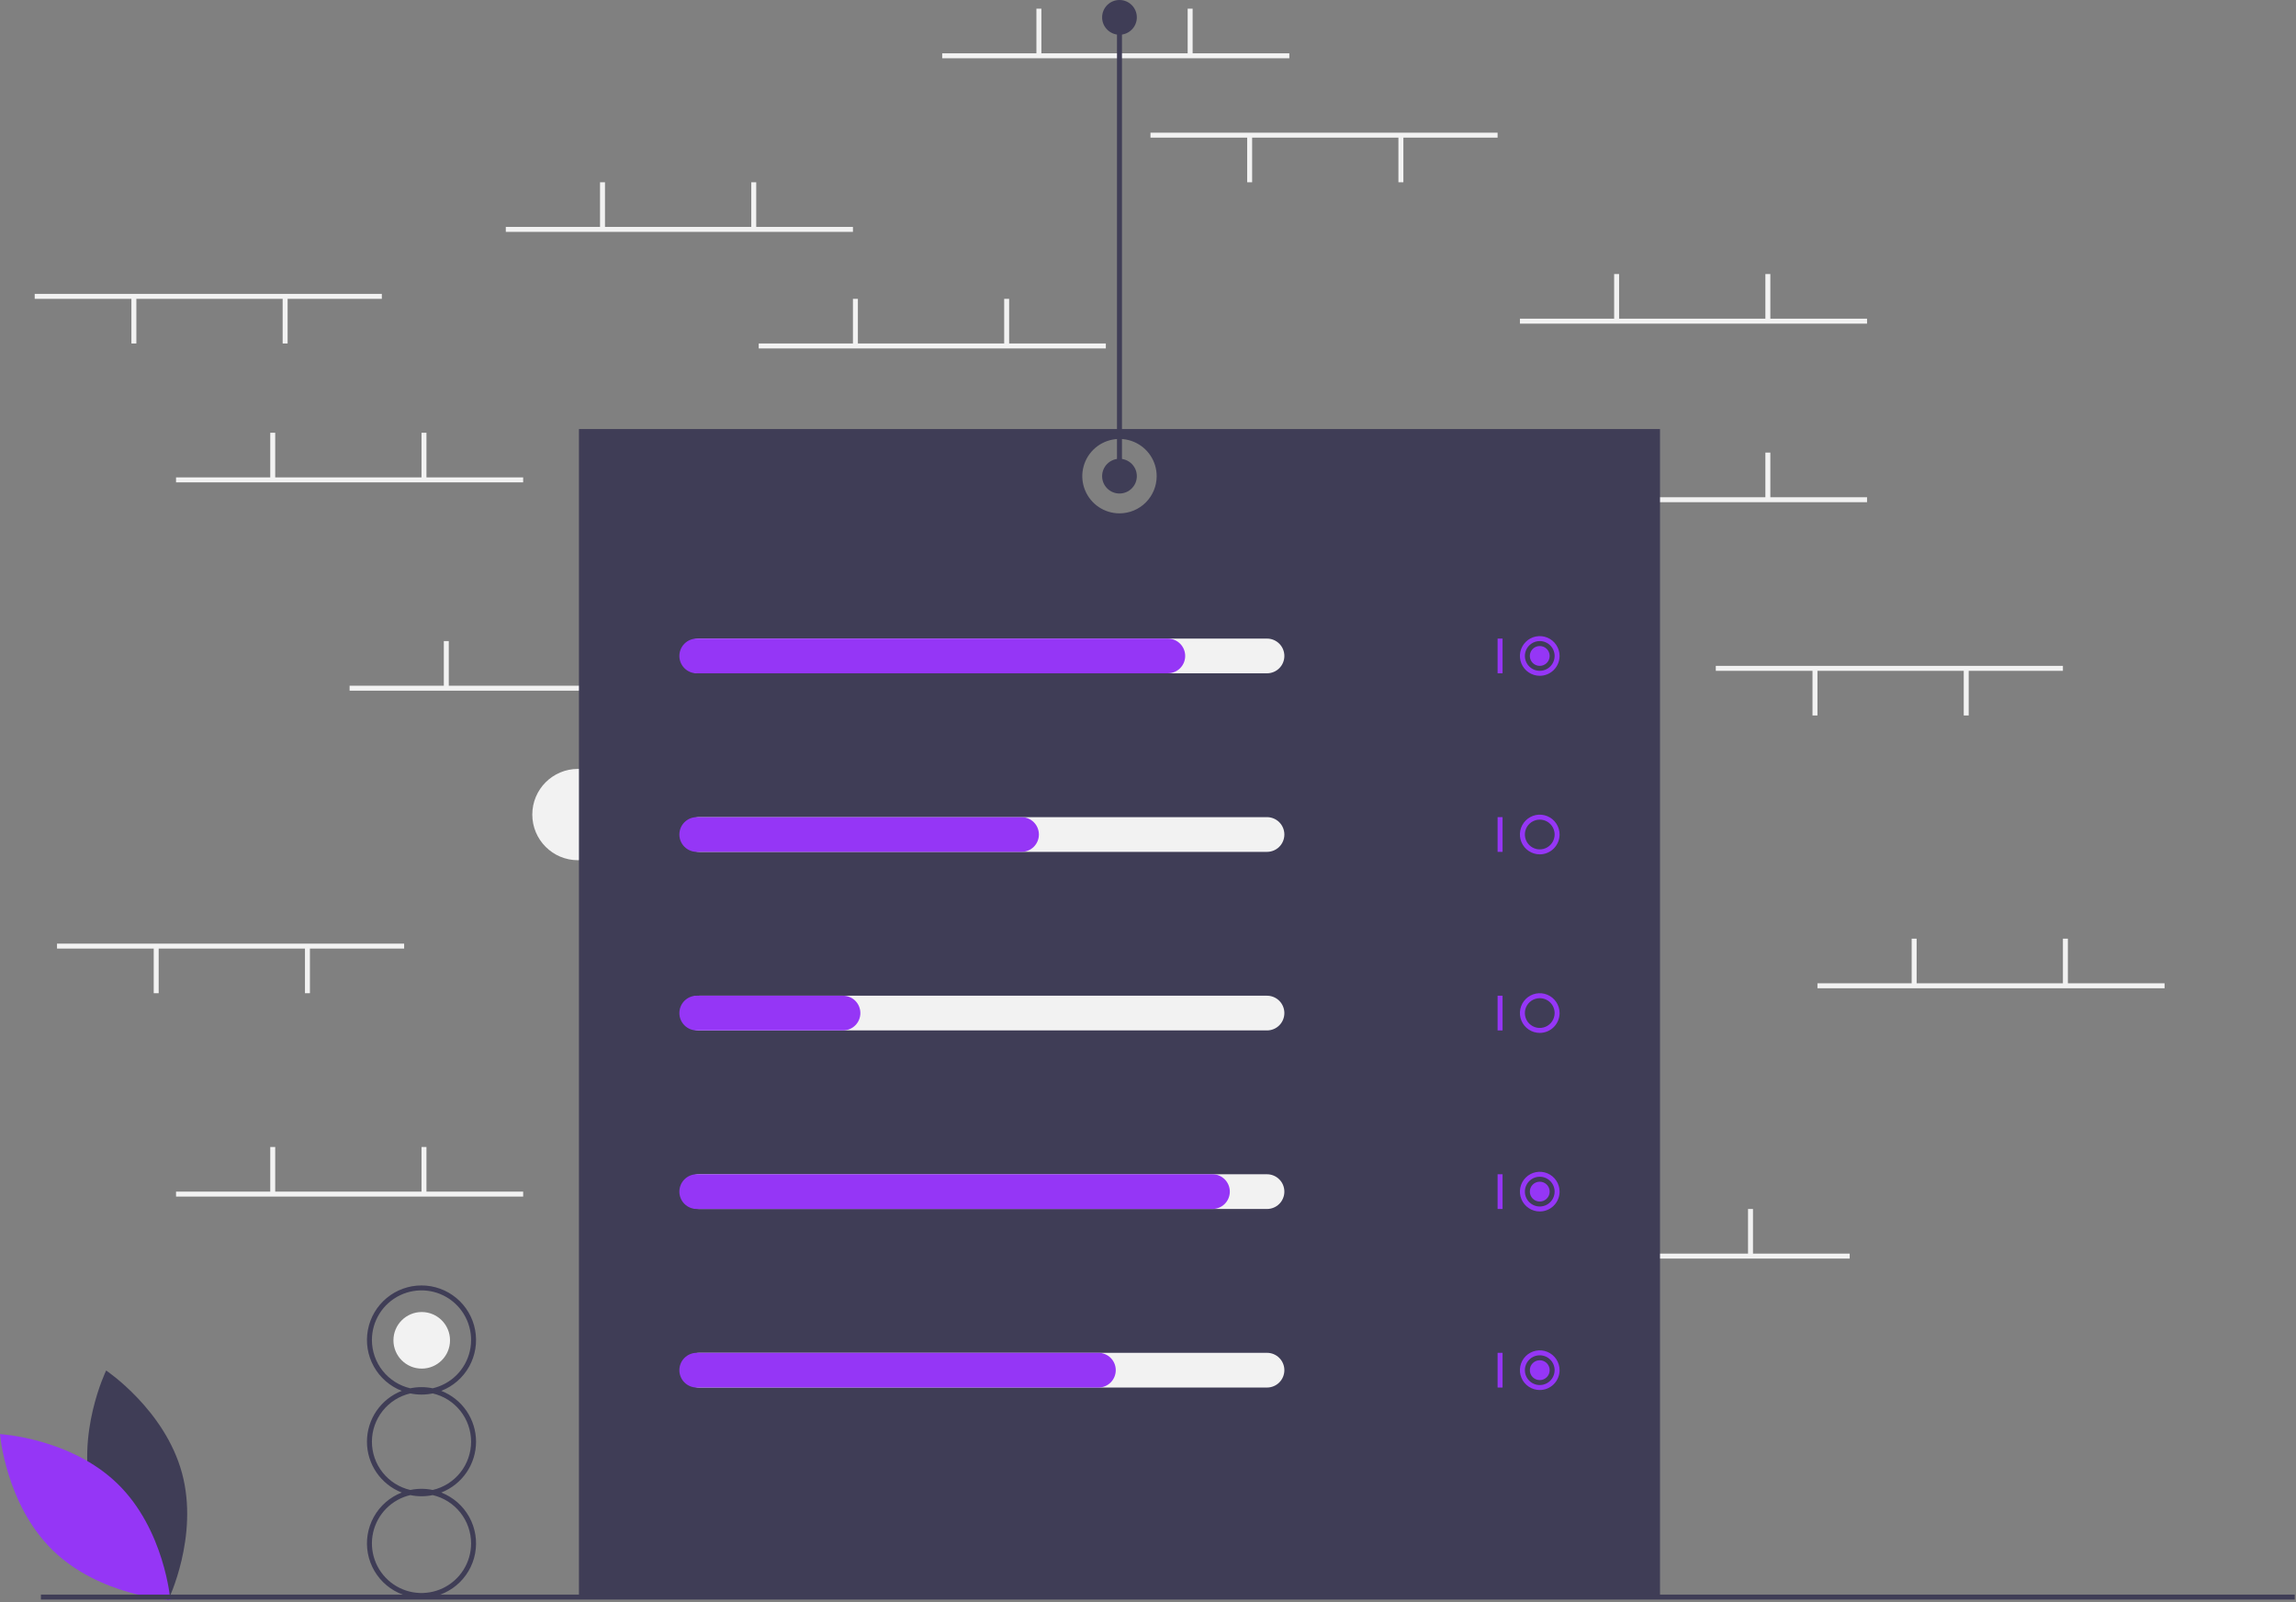 <svg width="926" height="646" viewBox="0 0 926 646" fill="none" xmlns="http://www.w3.org/2000/svg">
<rect x="0" y="0" width="926" height="646" fill="#808080" stroke="none"/>
<g clip-path="url(#clip0)">
<path d="M233.088 346.866C243.255 346.866 251.497 338.624 251.497 328.457C251.497 318.29 243.255 310.048 233.088 310.048C222.921 310.048 214.679 318.29 214.679 328.457C214.679 338.624 222.921 346.866 233.088 346.866Z" fill="#F2F2F2"/>
<path d="M170.088 551.866C176.389 551.866 181.497 546.758 181.497 540.457C181.497 534.156 176.389 529.048 170.088 529.048C163.787 529.048 158.679 534.156 158.679 540.457C158.679 546.758 163.787 551.866 170.088 551.866Z" fill="#F2F2F2"/>
<path d="M519.997 21.5H379.997V23.5H519.997V21.5Z" fill="#F2F2F2"/>
<path d="M419.997 3.5H417.997V22H419.997V3.5Z" fill="#F2F2F2"/>
<path d="M480.997 3.5H478.997V22H480.997V3.5Z" fill="#F2F2F2"/>
<path d="M745.997 505.5H605.997V507.5H745.997V505.5Z" fill="#F2F2F2"/>
<path d="M645.997 487.5H643.997V506H645.997V487.5Z" fill="#F2F2F2"/>
<path d="M706.997 487.5H704.997V506H706.997V487.5Z" fill="#F2F2F2"/>
<path d="M752.997 200.5H612.997V202.5H752.997V200.5Z" fill="#F2F2F2"/>
<path d="M652.997 182.5H650.997V201H652.997V182.5Z" fill="#F2F2F2"/>
<path d="M713.997 182.5H711.997V201H713.997V182.5Z" fill="#F2F2F2"/>
<path d="M752.997 128.5H612.997V130.5H752.997V128.5Z" fill="#F2F2F2"/>
<path d="M652.997 110.5H650.997V129H652.997V110.5Z" fill="#F2F2F2"/>
<path d="M713.997 110.5H711.997V129H713.997V110.5Z" fill="#F2F2F2"/>
<path d="M445.997 138.5H305.997V140.5H445.997V138.5Z" fill="#F2F2F2"/>
<path d="M345.997 120.5H343.997V139H345.997V120.5Z" fill="#F2F2F2"/>
<path d="M406.997 120.5H404.997V139H406.997V120.5Z" fill="#F2F2F2"/>
<path d="M343.997 91.5H203.997V93.5H343.997V91.5Z" fill="#F2F2F2"/>
<path d="M243.997 73.5H241.997V92H243.997V73.5Z" fill="#F2F2F2"/>
<path d="M304.997 73.5H302.997V92H304.997V73.5Z" fill="#F2F2F2"/>
<path d="M280.997 276.5H140.997V278.5H280.997V276.5Z" fill="#F2F2F2"/>
<path d="M180.997 258.5H178.997V277H180.997V258.5Z" fill="#F2F2F2"/>
<path d="M241.997 258.5H239.997V277H241.997V258.5Z" fill="#F2F2F2"/>
<path d="M210.997 480.5H70.997V482.5H210.997V480.5Z" fill="#F2F2F2"/>
<path d="M110.997 462.5H108.997V481H110.997V462.5Z" fill="#F2F2F2"/>
<path d="M171.997 462.5H169.997V481H171.997V462.5Z" fill="#F2F2F2"/>
<path d="M872.997 396.5H732.997V398.5H872.997V396.5Z" fill="#F2F2F2"/>
<path d="M772.997 378.5H770.997V397H772.997V378.5Z" fill="#F2F2F2"/>
<path d="M833.997 378.5H831.997V397H833.997V378.5Z" fill="#F2F2F2"/>
<path d="M831.997 268.5H691.997V270.5H831.997V268.5Z" fill="#F2F2F2"/>
<path d="M793.997 270H791.997V288.5H793.997V270Z" fill="#F2F2F2"/>
<path d="M732.997 270H730.997V288.5H732.997V270Z" fill="#F2F2F2"/>
<path d="M153.997 118.5H13.997V120.5H153.997V118.5Z" fill="#F2F2F2"/>
<path d="M115.997 120H113.997V138.5H115.997V120Z" fill="#F2F2F2"/>
<path d="M54.997 120H52.997V138.5H54.997V120Z" fill="#F2F2F2"/>
<path d="M162.997 380.5H22.997V382.5H162.997V380.5Z" fill="#F2F2F2"/>
<path d="M124.997 382H122.997V400.5H124.997V382Z" fill="#F2F2F2"/>
<path d="M63.997 382H61.997V400.5H63.997V382Z" fill="#F2F2F2"/>
<path d="M603.997 53.5H463.997V55.5H603.997V53.5Z" fill="#F2F2F2"/>
<path d="M565.997 55H563.997V73.5H565.997V55Z" fill="#F2F2F2"/>
<path d="M504.997 55H502.997V73.5H504.997V55Z" fill="#F2F2F2"/>
<path d="M210.997 192.5H70.997V194.5H210.997V192.5Z" fill="#F2F2F2"/>
<path d="M110.997 174.5H108.997V193H110.997V174.5Z" fill="#F2F2F2"/>
<path d="M171.997 174.5H169.997V193H171.997V174.5Z" fill="#F2F2F2"/>
<path d="M233.497 173V644H669.497V173H233.497ZM451.497 207C448.53 207 445.63 206.12 443.163 204.472C440.697 202.824 438.774 200.481 437.639 197.74C436.504 194.999 436.206 191.983 436.785 189.074C437.364 186.164 438.793 183.491 440.89 181.393C442.988 179.296 445.661 177.867 448.571 177.288C451.48 176.709 454.496 177.006 457.237 178.142C459.978 179.277 462.321 181.2 463.969 183.666C465.617 186.133 466.497 189.033 466.497 192C466.497 195.978 464.917 199.794 462.104 202.607C459.291 205.42 455.475 207 451.497 207V207Z" fill="#3F3D56"/>
<path d="M37.255 603.797C44.169 629.356 67.851 645.184 67.851 645.184C67.851 645.184 80.323 619.575 73.409 594.017C66.495 568.459 42.813 552.63 42.813 552.63C42.813 552.63 30.341 578.239 37.255 603.797Z" fill="#3F3D56"/>
<path d="M47.415 598.305C66.387 616.773 68.704 645.164 68.704 645.164C68.704 645.164 40.261 643.611 21.289 625.142C2.317 606.674 0 578.283 0 578.283C0 578.283 28.442 579.836 47.415 598.305Z" fill="#9536F6"/>
<path d="M925.497 643H16.497V645H925.497V643Z" fill="#3F3D56"/>
<path d="M191.997 581.338C191.991 576.906 190.649 572.579 188.146 568.922C185.643 565.265 182.095 562.447 177.966 560.838C182.749 558.979 186.732 555.507 189.225 551.022C191.719 546.537 192.566 541.322 191.62 536.278C190.675 531.235 187.996 526.68 184.047 523.403C180.098 520.126 175.128 518.332 169.997 518.332C164.866 518.332 159.895 520.126 155.947 523.403C151.998 526.68 149.319 531.235 148.374 536.278C147.428 541.322 148.275 546.537 150.769 551.022C153.262 555.507 157.245 558.979 162.028 560.838C157.896 562.443 154.345 565.259 151.841 568.917C149.337 572.575 147.997 576.905 147.997 581.338C147.997 585.771 149.337 590.101 151.841 593.759C154.345 597.417 157.896 600.234 162.028 601.838C157.245 603.697 153.262 607.169 150.769 611.654C148.275 616.139 147.428 621.354 148.374 626.398C149.319 631.442 151.998 635.996 155.947 639.273C159.895 642.55 164.866 644.344 169.997 644.344C175.128 644.344 180.098 642.55 184.047 639.273C187.996 635.996 190.675 631.442 191.62 626.398C192.566 621.354 191.719 616.139 189.225 611.654C186.732 607.169 182.749 603.697 177.966 601.838C182.095 600.229 185.643 597.412 188.146 593.754C190.649 590.097 191.991 585.77 191.997 581.338V581.338ZM149.997 540.338C149.994 536.575 151.052 532.888 153.05 529.7C155.049 526.512 157.906 523.952 161.294 522.314C164.681 520.677 168.462 520.028 172.202 520.443C175.942 520.858 179.489 522.319 182.435 524.659C185.382 527 187.608 530.123 188.859 533.672C190.11 537.221 190.335 541.05 189.507 544.721C188.679 548.391 186.833 551.754 184.18 554.422C181.527 557.091 178.176 558.956 174.51 559.805C171.534 559.182 168.46 559.182 165.484 559.805C161.085 558.783 157.162 556.303 154.35 552.769C151.539 549.235 150.005 544.854 149.997 540.338V540.338ZM189.997 622.338C190 626.101 188.942 629.788 186.944 632.976C184.945 636.165 182.088 638.724 178.7 640.362C175.313 641.999 171.532 642.648 167.792 642.233C164.052 641.818 160.505 640.357 157.559 638.017C154.612 635.677 152.386 632.553 151.135 629.004C149.884 625.456 149.659 621.626 150.487 617.956C151.315 614.285 153.161 610.922 155.814 608.254C158.467 605.586 161.818 603.72 165.484 602.871C168.46 603.494 171.534 603.494 174.51 602.871C178.909 603.893 182.832 606.373 185.644 609.907C188.455 613.441 189.989 617.822 189.997 622.338V622.338ZM174.51 600.805C171.534 600.182 168.46 600.182 165.484 600.805C161.082 599.79 157.154 597.312 154.341 593.776C151.528 590.241 149.997 585.856 149.997 581.338C149.997 576.82 151.528 572.436 154.341 568.9C157.154 565.364 161.082 562.887 165.484 561.871C168.46 562.494 171.534 562.494 174.51 561.871C178.912 562.887 182.84 565.364 185.653 568.9C188.466 572.436 189.997 576.82 189.997 581.338C189.997 585.856 188.466 590.241 185.653 593.776C182.84 597.312 178.912 599.79 174.51 600.805V600.805Z" fill="#3F3D56"/>
<path d="M510.997 271.5H281.997C280.14 271.5 278.36 270.763 277.047 269.45C275.735 268.137 274.997 266.357 274.997 264.5C274.997 262.643 275.735 260.863 277.047 259.55C278.36 258.238 280.14 257.5 281.997 257.5H510.997C512.853 257.5 514.634 258.238 515.947 259.55C517.26 260.863 517.997 262.643 517.997 264.5C517.997 266.357 517.26 268.137 515.947 269.45C514.634 270.763 512.853 271.5 510.997 271.5V271.5Z" fill="#F2F2F2"/>
<path d="M510.997 343.5H281.997C280.14 343.5 278.36 342.763 277.047 341.45C275.735 340.137 274.997 338.357 274.997 336.5C274.997 334.643 275.735 332.863 277.047 331.55C278.36 330.238 280.14 329.5 281.997 329.5H510.997C512.853 329.5 514.634 330.238 515.947 331.55C517.26 332.863 517.997 334.643 517.997 336.5C517.997 338.357 517.26 340.137 515.947 341.45C514.634 342.763 512.853 343.5 510.997 343.5Z" fill="#F2F2F2"/>
<path d="M510.997 415.5H281.997C280.14 415.5 278.36 414.763 277.047 413.45C275.735 412.137 274.997 410.357 274.997 408.5C274.997 406.643 275.735 404.863 277.047 403.55C278.36 402.238 280.14 401.5 281.997 401.5H510.997C512.853 401.5 514.634 402.238 515.947 403.55C517.26 404.863 517.997 406.643 517.997 408.5C517.997 410.357 517.26 412.137 515.947 413.45C514.634 414.763 512.853 415.5 510.997 415.5Z" fill="#F2F2F2"/>
<path d="M510.997 487.5H281.997C280.14 487.5 278.36 486.763 277.047 485.45C275.735 484.137 274.997 482.357 274.997 480.5C274.997 478.643 275.735 476.863 277.047 475.55C278.36 474.238 280.14 473.5 281.997 473.5H510.997C512.853 473.5 514.634 474.238 515.947 475.55C517.26 476.863 517.997 478.643 517.997 480.5C517.997 482.357 517.26 484.137 515.947 485.45C514.634 486.763 512.853 487.5 510.997 487.5V487.5Z" fill="#F2F2F2"/>
<path d="M510.997 559.5H281.997C280.14 559.5 278.36 558.763 277.047 557.45C275.735 556.137 274.997 554.357 274.997 552.5C274.997 550.643 275.735 548.863 277.047 547.55C278.36 546.238 280.14 545.5 281.997 545.5H510.997C512.853 545.5 514.634 546.238 515.947 547.55C517.26 548.863 517.997 550.643 517.997 552.5C517.997 554.357 517.26 556.137 515.947 557.45C514.634 558.763 512.853 559.5 510.997 559.5Z" fill="#F2F2F2"/>
<path d="M470.997 271.5H280.997C279.14 271.5 277.36 270.763 276.047 269.45C274.735 268.137 273.997 266.357 273.997 264.5C273.997 262.643 274.735 260.863 276.047 259.55C277.36 258.238 279.14 257.5 280.997 257.5H470.997C472.853 257.5 474.634 258.238 475.947 259.55C477.26 260.863 477.997 262.643 477.997 264.5C477.997 266.357 477.26 268.137 475.947 269.45C474.634 270.763 472.853 271.5 470.997 271.5V271.5Z" fill="#9536F6"/>
<path d="M411.997 343.5H280.997C279.14 343.5 277.36 342.763 276.047 341.45C274.735 340.137 273.997 338.357 273.997 336.5C273.997 334.643 274.735 332.863 276.047 331.55C277.36 330.238 279.14 329.5 280.997 329.5H411.997C413.853 329.5 415.634 330.238 416.947 331.55C418.26 332.863 418.997 334.643 418.997 336.5C418.997 338.357 418.26 340.137 416.947 341.45C415.634 342.763 413.853 343.5 411.997 343.5Z" fill="#9536F6"/>
<path d="M339.997 415.5H280.997C279.14 415.5 277.36 414.763 276.047 413.45C274.735 412.137 273.997 410.357 273.997 408.5C273.997 406.643 274.735 404.863 276.047 403.55C277.36 402.238 279.14 401.5 280.997 401.5H339.997C341.854 401.5 343.634 402.238 344.947 403.55C346.26 404.863 346.997 406.643 346.997 408.5C346.997 410.357 346.26 412.137 344.947 413.45C343.634 414.763 341.854 415.5 339.997 415.5V415.5Z" fill="#9536F6"/>
<path d="M488.997 487.5H280.997C279.14 487.5 277.36 486.763 276.047 485.45C274.735 484.137 273.997 482.357 273.997 480.5C273.997 478.643 274.735 476.863 276.047 475.55C277.36 474.238 279.14 473.5 280.997 473.5H488.997C490.853 473.5 492.634 474.238 493.947 475.55C495.26 476.863 495.997 478.643 495.997 480.5C495.997 482.357 495.26 484.137 493.947 485.45C492.634 486.763 490.853 487.5 488.997 487.5V487.5Z" fill="#9536F6"/>
<path d="M442.997 559.5H280.997C279.14 559.5 277.36 558.763 276.047 557.45C274.735 556.137 273.997 554.357 273.997 552.5C273.997 550.643 274.735 548.863 276.047 547.55C277.36 546.238 279.14 545.5 280.997 545.5H442.997C444.853 545.5 446.634 546.238 447.947 547.55C449.26 548.863 449.997 550.643 449.997 552.5C449.997 554.357 449.26 556.137 447.947 557.45C446.634 558.763 444.853 559.5 442.997 559.5V559.5Z" fill="#9536F6"/>
<path d="M605.997 257.5H603.997V271.5H605.997V257.5Z" fill="#9536F6"/>
<path d="M620.997 272.5C619.415 272.5 617.868 272.031 616.552 271.152C615.237 270.273 614.211 269.023 613.606 267.561C613 266.1 612.842 264.491 613.151 262.939C613.459 261.387 614.221 259.962 615.34 258.843C616.459 257.724 617.884 256.962 619.436 256.654C620.988 256.345 622.597 256.503 624.058 257.109C625.52 257.714 626.77 258.74 627.649 260.055C628.528 261.371 628.997 262.918 628.997 264.5C628.994 266.621 628.151 268.654 626.651 270.154C625.151 271.654 623.118 272.498 620.997 272.5V272.5ZM620.997 258.5C619.81 258.5 618.65 258.852 617.664 259.511C616.677 260.17 615.908 261.108 615.454 262.204C615 263.3 614.881 264.507 615.112 265.671C615.344 266.834 615.915 267.904 616.754 268.743C617.593 269.582 618.662 270.153 619.826 270.385C620.99 270.616 622.197 270.497 623.293 270.043C624.389 269.589 625.326 268.82 625.986 267.833C626.645 266.847 626.997 265.687 626.997 264.5C626.995 262.909 626.362 261.384 625.238 260.259C624.113 259.134 622.588 258.502 620.997 258.5V258.5Z" fill="#9536F6"/>
<path d="M605.997 329.5H603.997V343.5H605.997V329.5Z" fill="#9536F6"/>
<path d="M620.997 344.5C619.415 344.5 617.868 344.031 616.552 343.152C615.237 342.273 614.211 341.023 613.606 339.561C613 338.1 612.842 336.491 613.151 334.939C613.459 333.387 614.221 331.962 615.34 330.843C616.459 329.724 617.884 328.962 619.436 328.654C620.988 328.345 622.597 328.503 624.058 329.109C625.52 329.714 626.77 330.74 627.649 332.055C628.528 333.371 628.997 334.918 628.997 336.5C628.994 338.621 628.151 340.654 626.651 342.154C625.151 343.654 623.118 344.498 620.997 344.5ZM620.997 330.5C619.81 330.5 618.65 330.852 617.664 331.511C616.677 332.17 615.908 333.108 615.454 334.204C615 335.3 614.881 336.507 615.112 337.671C615.344 338.834 615.915 339.904 616.754 340.743C617.593 341.582 618.662 342.153 619.826 342.385C620.99 342.616 622.197 342.497 623.293 342.043C624.389 341.589 625.326 340.82 625.986 339.833C626.645 338.847 626.997 337.687 626.997 336.5C626.995 334.909 626.362 333.384 625.238 332.259C624.113 331.134 622.588 330.502 620.997 330.5V330.5Z" fill="#9536F6"/>
<path d="M605.997 401.5H603.997V415.5H605.997V401.5Z" fill="#9536F6"/>
<path d="M620.997 416.5C619.415 416.5 617.868 416.031 616.552 415.152C615.237 414.273 614.211 413.023 613.606 411.561C613 410.1 612.842 408.491 613.151 406.939C613.459 405.387 614.221 403.962 615.34 402.843C616.459 401.724 617.884 400.962 619.436 400.654C620.988 400.345 622.597 400.503 624.058 401.109C625.52 401.714 626.77 402.74 627.649 404.055C628.528 405.371 628.997 406.918 628.997 408.5C628.994 410.621 628.151 412.654 626.651 414.154C625.151 415.654 623.118 416.498 620.997 416.5V416.5ZM620.997 402.5C619.81 402.5 618.65 402.852 617.664 403.511C616.677 404.17 615.908 405.108 615.454 406.204C615 407.3 614.881 408.507 615.112 409.671C615.344 410.834 615.915 411.904 616.754 412.743C617.593 413.582 618.662 414.153 619.826 414.385C620.99 414.616 622.197 414.497 623.293 414.043C624.389 413.589 625.326 412.82 625.986 411.833C626.645 410.847 626.997 409.687 626.997 408.5C626.995 406.909 626.362 405.384 625.238 404.259C624.113 403.134 622.588 402.502 620.997 402.5V402.5Z" fill="#9536F6"/>
<path d="M605.997 473.5H603.997V487.5H605.997V473.5Z" fill="#9536F6"/>
<path d="M620.997 488.5C619.415 488.5 617.868 488.031 616.552 487.152C615.237 486.273 614.211 485.023 613.606 483.561C613 482.1 612.842 480.491 613.151 478.939C613.459 477.387 614.221 475.962 615.34 474.843C616.459 473.724 617.884 472.962 619.436 472.654C620.988 472.345 622.597 472.503 624.058 473.109C625.52 473.714 626.77 474.74 627.649 476.055C628.528 477.371 628.997 478.918 628.997 480.5C628.994 482.621 628.151 484.654 626.651 486.154C625.151 487.654 623.118 488.498 620.997 488.5V488.5ZM620.997 474.5C619.81 474.5 618.65 474.852 617.664 475.511C616.677 476.17 615.908 477.108 615.454 478.204C615 479.3 614.881 480.507 615.112 481.671C615.344 482.834 615.915 483.904 616.754 484.743C617.593 485.582 618.662 486.153 619.826 486.385C620.99 486.616 622.197 486.497 623.293 486.043C624.389 485.589 625.326 484.82 625.986 483.833C626.645 482.847 626.997 481.687 626.997 480.5C626.995 478.909 626.362 477.384 625.238 476.259C624.113 475.134 622.588 474.502 620.997 474.5Z" fill="#9536F6"/>
<path d="M605.997 545.5H603.997V559.5H605.997V545.5Z" fill="#9536F6"/>
<path d="M620.997 560.5C619.415 560.5 617.868 560.031 616.552 559.152C615.237 558.273 614.211 557.023 613.606 555.561C613 554.1 612.842 552.491 613.151 550.939C613.459 549.387 614.221 547.962 615.34 546.843C616.459 545.724 617.884 544.962 619.436 544.654C620.988 544.345 622.597 544.503 624.058 545.109C625.52 545.714 626.77 546.74 627.649 548.055C628.528 549.371 628.997 550.918 628.997 552.5C628.994 554.621 628.151 556.654 626.651 558.154C625.151 559.654 623.118 560.498 620.997 560.5V560.5ZM620.997 546.5C619.81 546.5 618.65 546.852 617.664 547.511C616.677 548.17 615.908 549.108 615.454 550.204C615 551.3 614.881 552.507 615.112 553.671C615.344 554.834 615.915 555.904 616.754 556.743C617.593 557.582 618.662 558.153 619.826 558.385C620.99 558.616 622.197 558.497 623.293 558.043C624.389 557.589 625.326 556.82 625.986 555.833C626.645 554.847 626.997 553.687 626.997 552.5C626.995 550.909 626.362 549.384 625.238 548.259C624.113 547.134 622.588 546.502 620.997 546.5Z" fill="#9536F6"/>
<path d="M620.997 268.5C623.206 268.5 624.997 266.709 624.997 264.5C624.997 262.291 623.206 260.5 620.997 260.5C618.788 260.5 616.997 262.291 616.997 264.5C616.997 266.709 618.788 268.5 620.997 268.5Z" fill="#9536F6"/>
<path d="M620.997 484.5C623.206 484.5 624.997 482.709 624.997 480.5C624.997 478.291 623.206 476.5 620.997 476.5C618.788 476.5 616.997 478.291 616.997 480.5C616.997 482.709 618.788 484.5 620.997 484.5Z" fill="#9536F6"/>
<path d="M620.997 556.5C623.206 556.5 624.997 554.709 624.997 552.5C624.997 550.291 623.206 548.5 620.997 548.5C618.788 548.5 616.997 550.291 616.997 552.5C616.997 554.709 618.788 556.5 620.997 556.5Z" fill="#9536F6"/>
<path d="M451.497 199C455.363 199 458.497 195.866 458.497 192C458.497 188.134 455.363 185 451.497 185C447.631 185 444.497 188.134 444.497 192C444.497 195.866 447.631 199 451.497 199Z" fill="#3F3D56"/>
<path d="M451.497 14C455.363 14 458.497 10.866 458.497 7C458.497 3.134 455.363 0 451.497 0C447.631 0 444.497 3.134 444.497 7C444.497 10.866 447.631 14 451.497 14Z" fill="#3F3D56"/>
<path d="M452.497 7H450.497V192H452.497V7Z" fill="#3F3D56"/>
</g>
<defs>
<clipPath id="clip0">
<rect width="925.497" height="645.184" fill="white"/>
</clipPath>
</defs>
</svg>
